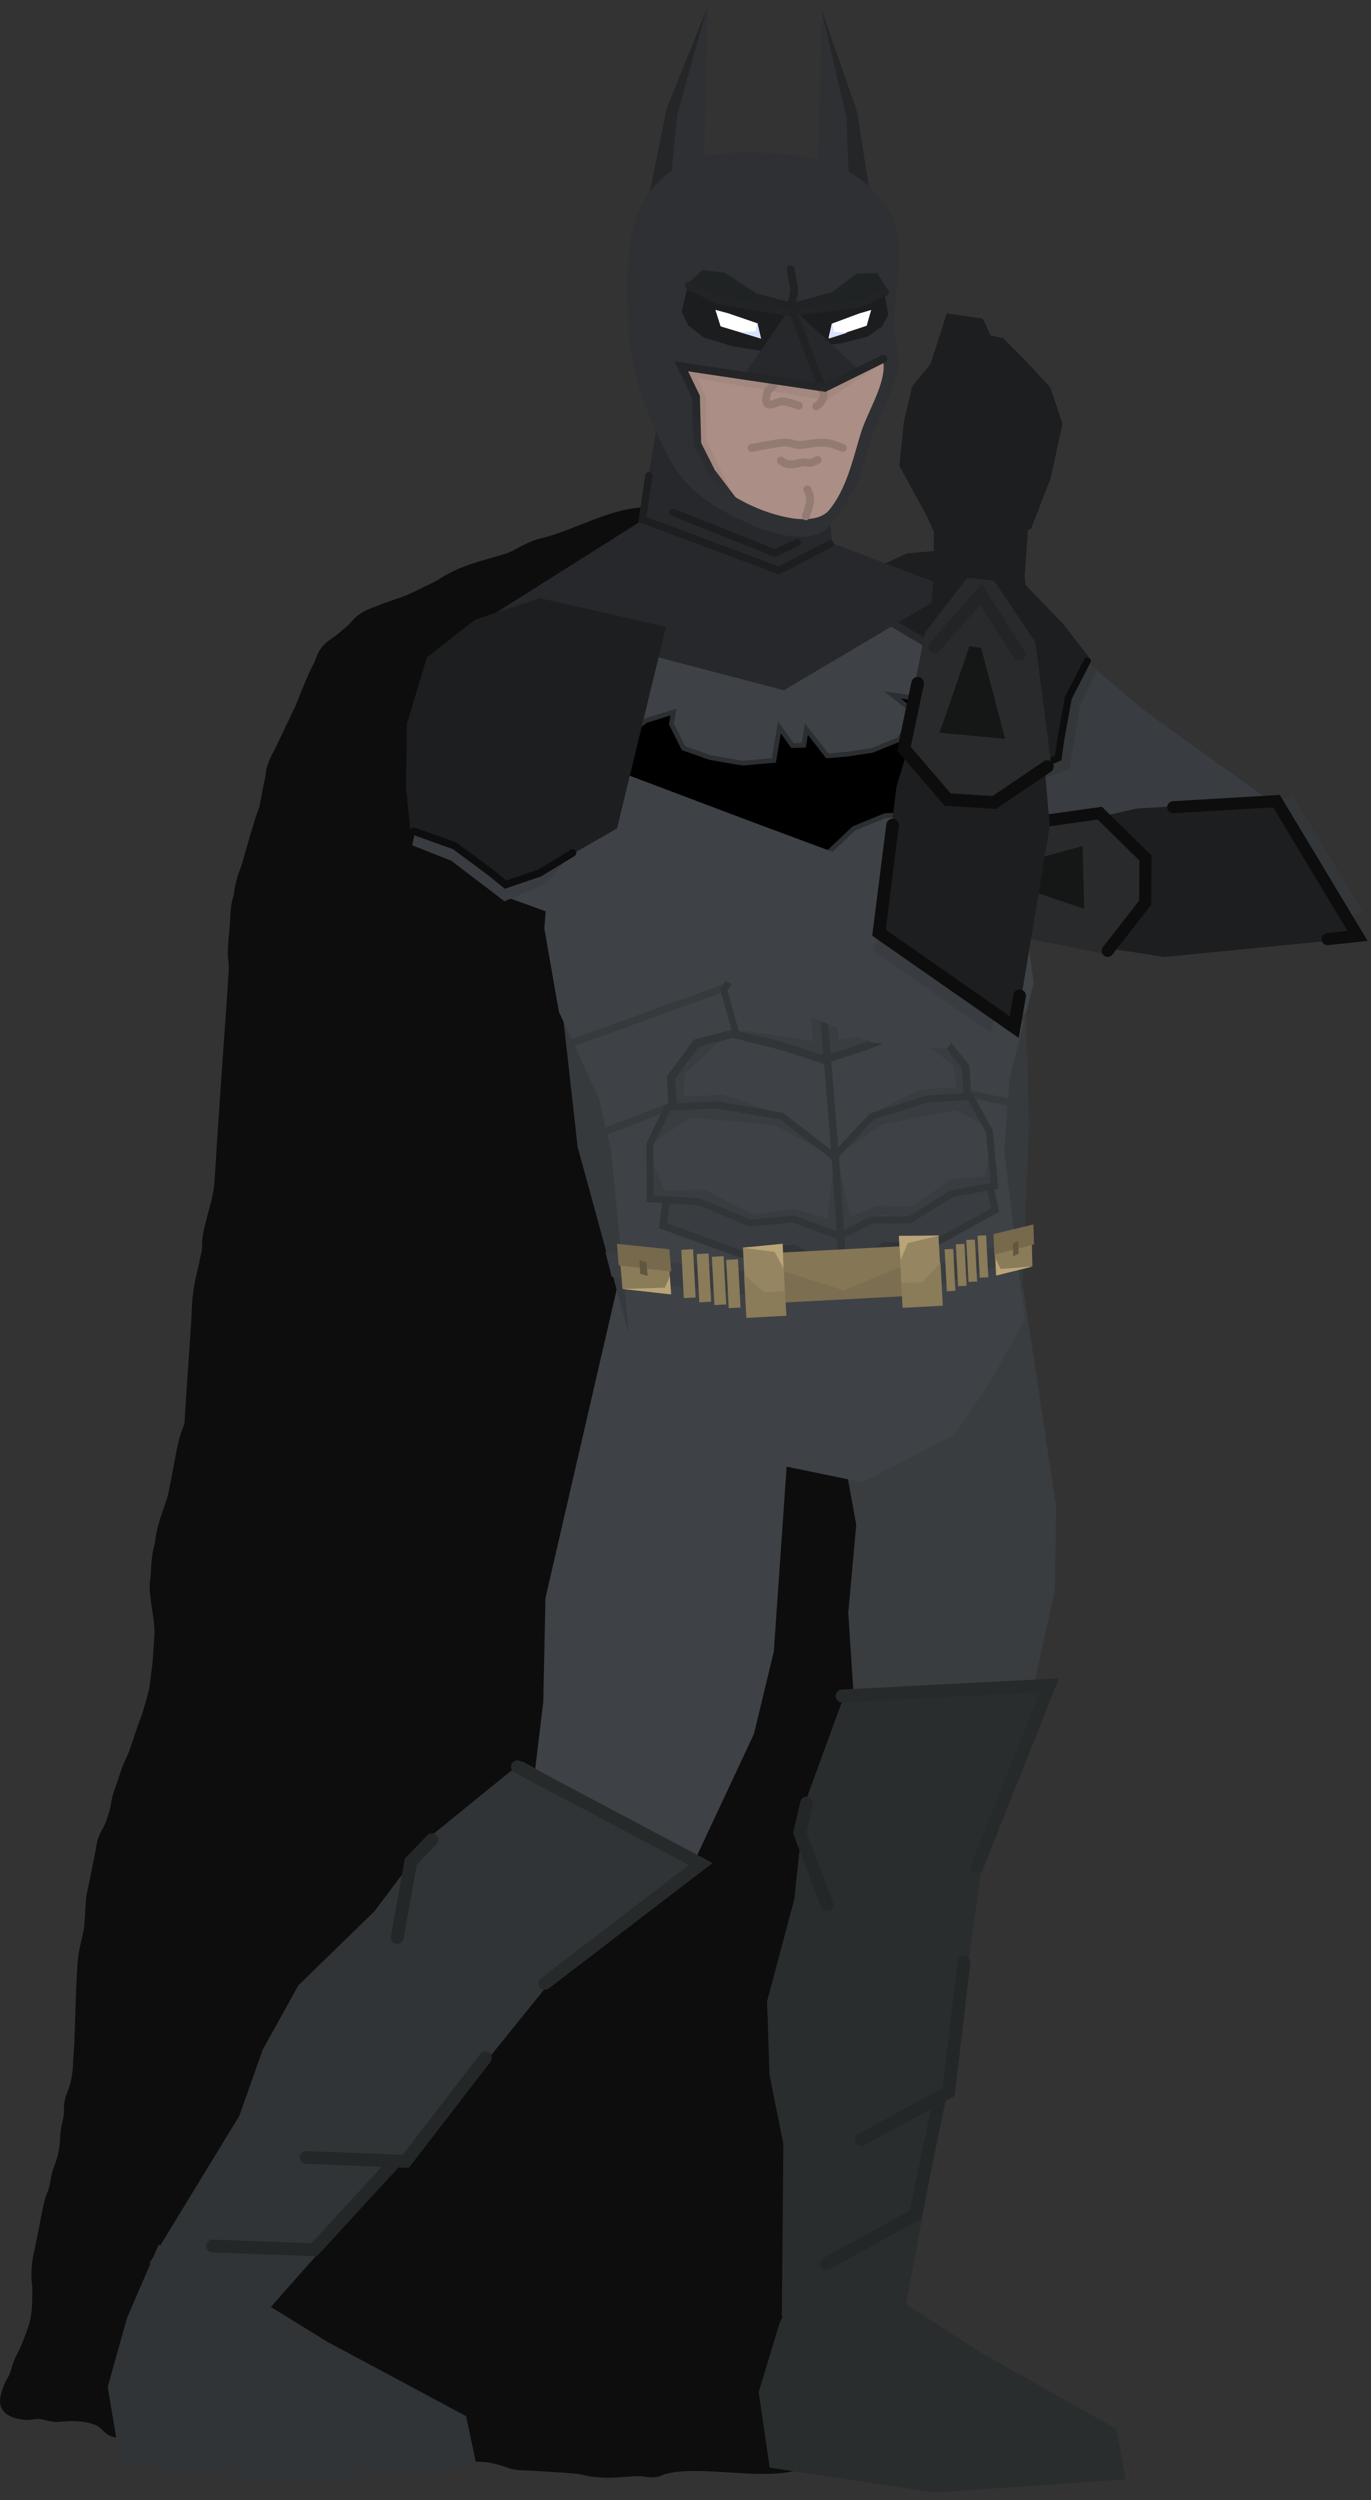 <svg xmlns="http://www.w3.org/2000/svg" xmlns:xlink="http://www.w3.org/1999/xlink" version="1.1" width="177.031" height="322.703" viewBox="1.264 -0.671 177.031 322.703">
  <rect x="1.264" y="-0.671" width="177.031" height="322.703" fill="#333333" stroke="none"/>
  <defs>
    <linearGradient id="grad_1" y2="1" x2="0">
      <stop offset="0" stop-color="#222325" stop-opacity="1"/>
      <stop offset="1" stop-color="#2E3034" stop-opacity="1"/>
    </linearGradient>
  </defs>
  <!-- Exported by Scratch - http://scratch.mit.edu/ -->
  <path id="ID0.7766774026677012" fill="#0D0D0D" stroke="#0D0D0D" stroke-width="1.945" stroke-linecap="round" d="M 122.67 184.4 C 124.093 152.832 127.043 120.138 118.103 89.263 C 114.721 77.59 99.818 71.304 88.081 66.415 C 82.724 64.186 76.85 68.469 71.315 69.77 C 69.744 70.135 68.535 71.043 67.181 71.617 C 65.277 72.242 63.289 72.679 61.55 73.364 C 60.934 73.607 60.314 73.847 59.74 74.186 C 59.069 74.472 58.538 74.909 57.914 75.245 C 56.619 75.867 55.321 76.535 54.029 77.109 C 52.743 77.59 51.414 77.973 50.175 78.503 C 49.558 78.745 48.893 78.936 48.365 79.326 C 47.738 79.709 47.294 80.341 46.757 80.873 C 46.226 81.309 45.695 81.746 45.165 82.183 C 44.637 82.573 43.96 82.953 43.572 83.494 C 43.138 83.985 42.99 84.684 42.696 85.326 C 42.405 85.921 42.064 86.513 41.82 87.159 C 41.288 88.352 40.803 89.596 40.317 90.84 C 40.026 91.436 39.735 92.031 39.441 92.673 C 39.15 93.268 38.859 93.863 38.565 94.505 C 38.274 95.1 37.983 95.695 37.689 96.337 C 37.398 96.933 37.007 97.521 36.813 98.17 C 36.572 98.768 36.53 99.38 36.435 100.036 C 36.294 100.641 36.153 101.246 36.058 101.902 C 35.917 102.507 35.825 103.116 35.681 103.768 C 35.49 104.37 35.199 104.965 35.054 105.618 C 34.481 107.423 33.951 109.326 33.424 111.183 C 33.233 111.784 32.941 112.379 32.797 113.032 C 32.606 113.634 32.514 114.242 32.42 114.898 C 32.278 115.503 32.087 116.105 32.042 116.764 C 31.951 117.373 31.959 117.988 31.915 118.647 C 31.832 119.871 31.645 121.136 31.659 122.414 C 31.617 123.026 31.798 123.322 31.781 124.314 C 31.572 128.131 31.26 131.988 30.998 135.848 C 30.745 139.567 30.486 143.381 30.231 147.147 C 30.106 148.983 30.025 150.917 29.847 152.796 C 29.756 153.405 29.614 154.01 29.47 154.662 C 29.125 156.058 28.683 157.399 28.434 158.849 C 28.293 159.454 28.351 160.073 28.306 160.732 C 28.215 161.34 28.024 161.942 27.929 162.598 C 27.646 163.809 27.311 165.063 27.174 166.331 C 26.992 167.548 27.005 168.826 26.919 170.097 C 26.666 173.816 26.407 177.629 26.152 181.396 C 26.091 182.29 26.119 182.623 26.024 183.279 C 25.883 183.884 25.542 184.476 25.397 185.128 C 24.924 186.94 24.643 188.861 24.265 190.727 C 24.124 191.332 24.033 191.941 23.888 192.593 C 23.5 193.891 22.961 195.179 22.619 196.527 C 22.424 197.176 22.323 197.926 22.226 198.629 C 22.081 199.281 21.884 199.977 21.832 200.73 C 21.741 201.339 21.749 201.954 21.705 202.613 C 21.663 203.225 21.522 203.831 21.577 204.496 C 21.643 205.731 21.906 207.025 22.069 208.314 C 22.128 208.932 22.186 209.551 22.191 210.214 C 22.149 210.826 22.108 211.438 22.063 212.097 C 22.022 212.709 21.98 213.321 21.935 213.98 C 21.753 215.197 21.666 216.468 21.43 217.729 C 21.151 218.893 20.442 221.209 20.442 221.209 C 20.161 221.663 19.358 224.301 18.892 225.597 C 18.638 226.302 18.27 226.966 18 227.665 C 17.764 228.272 17.582 228.898 17.373 229.514 C 17.164 230.13 16.916 230.737 16.746 231.363 C 16.58 231.976 16.535 232.617 16.369 233.23 C 16.199 233.857 15.989 234.476 15.742 235.079 C 15.487 235.704 15.083 236.273 14.866 236.911 C 14.662 237.513 14.614 238.156 14.489 238.778 C 14.364 239.399 14.237 240.022 14.112 240.644 C 13.986 241.265 13.86 241.888 13.734 242.51 C 13.609 243.131 13.428 243.746 13.357 244.376 C 13.217 245.626 13.241 246.893 13.101 248.142 C 13.031 248.772 12.85 249.387 12.724 250.009 C 12.599 250.63 12.418 251.245 12.347 251.875 C 12.207 253.124 12.149 254.385 12.091 255.641 C 11.977 258.154 11.933 260.678 11.829 263.191 C 11.804 263.819 11.744 264.447 11.701 265.074 C 11.659 265.701 11.658 266.334 11.574 266.957 C 11.489 267.585 11.362 268.21 11.197 268.823 C 11.027 269.45 10.698 270.037 10.57 270.672 C 10.445 271.289 10.526 271.932 10.442 272.556 C 10.357 273.184 10.149 273.794 10.065 274.422 C 9.98 275.045 10.021 275.682 9.937 276.305 C 9.852 276.933 9.726 277.558 9.56 278.171 C 9.39 278.798 9.103 279.394 8.933 280.02 C 8.767 280.634 8.722 281.274 8.556 281.887 C 8.386 282.514 8.085 283.106 7.929 283.736 C 7.624 284.968 7.426 286.226 7.175 287.468 C 7.049 288.09 6.923 288.713 6.797 289.335 C 6.672 289.956 6.505 290.573 6.42 291.201 C 6.336 291.824 6.293 292.455 6.292 293.084 C 6.291 293.718 6.429 294.35 6.414 294.984 C 6.383 296.241 6.407 297.517 6.158 298.75 C 5.901 300.021 5.372 301.234 4.905 302.449 C 4.662 303.079 4.284 303.656 4.029 304.281 C 3.782 304.884 3.648 305.528 3.402 306.13 C 3.147 306.755 2.701 307.313 2.526 307.963 C 2.361 308.571 2.041 309.312 2.398 309.846 C 2.778 310.416 3.647 310.557 4.346 310.688 C 5.005 310.811 5.687 310.542 6.357 310.588 C 7.026 310.633 7.667 310.913 8.336 310.959 C 9.006 311.004 9.677 310.853 10.348 310.859 C 11.014 310.864 11.689 310.871 12.343 310.994 C 13.017 311.12 13.704 311.285 14.306 311.6 C 14.935 311.93 15.31 312.637 15.973 312.896 C 16.59 313.137 17.303 312.986 17.968 313.031 C 18.633 313.076 19.299 313.2 19.963 313.167 C 20.648 313.133 21.306 312.865 21.991 312.831 C 22.656 312.798 23.325 312.882 23.986 312.967 C 24.652 313.052 25.3 313.253 25.966 313.338 C 26.626 313.422 27.307 313.35 27.961 313.473 C 28.635 313.599 29.25 313.953 29.924 314.079 C 30.579 314.202 31.259 314.13 31.92 314.215 C 32.586 314.3 33.24 314.462 33.899 314.586 C 34.559 314.709 35.208 314.931 35.879 314.956 C 37.882 315.033 39.892 314.874 41.897 314.892 C 42.563 314.897 43.232 314.943 43.892 315.027 C 44.558 315.112 45.204 315.326 45.872 315.398 C 47.196 315.54 48.538 315.527 49.863 315.669 C 50.53 315.741 51.176 315.955 51.842 316.04 C 52.503 316.125 53.171 316.17 53.837 316.175 C 54.509 316.181 55.178 316.07 55.849 316.075 C 56.515 316.081 57.178 316.205 57.844 316.211 C 58.515 316.217 59.185 316.118 59.856 316.111 C 61.19 316.097 62.531 316.056 63.862 316.147 C 64.532 316.192 65.191 316.356 65.842 316.517 C 66.507 316.683 67.131 316.997 67.805 317.124 C 68.46 317.247 69.136 317.214 69.801 317.259 C 71.794 317.394 73.799 317.472 75.787 317.665 C 76.455 317.731 77.101 317.951 77.766 318.036 C 78.427 318.121 79.096 318.166 79.762 318.172 C 80.433 318.178 81.103 318.105 81.773 318.072 C 82.443 318.039 83.113 317.966 83.784 317.972 C 84.451 317.977 85.119 318.179 85.78 318.107 C 86.486 318.031 86.204 317.825 87.823 317.536 C 94.299 316.383 105.507 320.182 107.495 314.19 C 114.587 292.808 108.338 268.926 110.937 246.507 C 113.332 225.865 121.694 205.502 122.67 184.4 Z "/>
  <g id="ID0.17693647183477879">
    <path id="ID0.7729651997797191" fill="#393C40" stroke="none" stroke-linecap="round" d="M 140.287 83.674 L 126.02 96.689 L 138.897 107.063 L 149.211 115.503 L 155.513 117.422 L 160.168 117.919 L 167.483 107.762 L 164.998 102.512 L 148.923 90.965 L 140.287 83.674 Z " stroke-width="0.779"/>
    <path id="ID0.9716172609478235" fill="#34373A" stroke="none" stroke-linecap="round" d="M 140.693 90.502 L 142.911 85.809 L 137.604 82.086 L 130.061 100.083 L 134.113 100.516 L 139.329 98.608 L 140.693 90.502 Z " stroke-width="0.779"/>
    <g id="ID0.38066427363082767">
      <path id="ID0.4757494777441025" fill="#1D1E1F" stroke="none" stroke-linecap="round" d="M 118.359 70.763 L 110.713 74.307 L 101.796 87.485 L 123.154 101.474 L 133.836 98.981 L 137.836 97.067 L 138.795 93.374 L 139.133 89.454 L 141.806 84.087 L 138.614 79.951 L 133.234 74.37 L 125.857 70.111 L 118.359 70.763 Z " stroke-width="0.454"/>
      <path id="ID0.6007084371522069" fill="none" stroke="#0D0D0D" stroke-width="0.908" stroke-linecap="round" d="M 141.666 84.637 L 139.221 89.382 L 138.251 94.689 L 137.907 97.155 L 133.836 98.981 L 129.212 99.941 "/>
    </g>
  </g>
  <g id="ID0.7397577832452953">
    <path id="ID0.6726378230378032" fill="#34373A" stroke="none" stroke-linecap="round" d="M 177.322 117.165 L 168.136 102.021 L 165.984 102.876 L 175.312 117.626 L 177.322 117.165 Z " stroke-width="0.779"/>
    <path id="ID0.6507829907350242" fill="#1D1E1F" stroke="none" stroke-linecap="round" d="M 176.46 120.412 L 166.09 102.661 L 148.008 103.691 L 137.958 105.995 L 122.586 106.539 L 116.339 106.176 L 114.8 117.725 L 121.033 117.699 L 130.435 119.12 L 142.401 121.424 L 151.608 122.851 L 176.46 120.412 Z " stroke-width="0.779"/>
    <path id="ID0.6829322893172503" fill="#1D1E1F" stroke="none" stroke-linecap="round" d="M 115.203 118.1 L 119.716 108.005 L 114.352 105.077 L 108.571 101.385 L 103.123 101.578 L 98.668 102.321 L 95.819 104.37 L 89.446 105.959 L 89.799 110.428 L 91.786 111.526 L 92.036 113.076 L 94.675 116.1 L 97.711 119.304 L 102.061 121.099 L 108.844 120.079 L 115.203 118.1 Z " stroke-width="0.779"/>
    <path id="ID0.47767175547778606" fill="none" stroke="#0D0D0D" stroke-width="1.558" stroke-linecap="round" d="M 172.685 120.546 L 176.567 120.136 L 166.093 102.739 L 152.755 103.523 "/>
    <path id="ID0.5922487881034613" fill="#282A2B" stroke="none" stroke-linecap="round" d="M 143.979 122.463 L 149.111 115.54 L 148.826 109.705 L 142.935 103.991 L 128.701 105.859 L 121.66 110.589 L 121.777 113.897 L 128.989 119.487 L 143.979 122.463 Z " stroke-width="0.779"/>
    <path id="ID0.36820242274552584" fill="#151616" stroke="none" stroke-linecap="round" d="M 141.259 116.639 L 141.05 108.542 L 130.167 111.499 L 130.296 112.936 L 141.259 116.639 Z " stroke-width="0.779"/>
    <path id="ID0.13569410238415003" fill="none" stroke="#232425" stroke-width="1.558" stroke-linecap="round" d="M 130.734 117.667 L 123.692 112.462 L 130.521 107.232 "/>
    <path id="ID0.024502143263816833" fill="none" stroke="#0D0D0D" stroke-width="1.558" stroke-linecap="round" d="M 144.294 122.058 L 149.139 115.847 L 149.169 110.079 L 143.275 104.287 L 135.133 105.433 "/>
  </g>
  <path id="ID0.3809091211296618" fill="#393D40" stroke="none" stroke-linecap="round" d="M 106.957 169.429 L 131.839 155.45 L 137.64 193.807 L 137.451 204.751 L 133.414 222.92 L 124.987 226.136 L 112.153 228.31 L 110.798 207.535 L 111.826 196.124 L 106.957 169.429 Z " stroke-width="0.731"/>
  <path id="ID0.5368814701214433" fill="#292D2E" stroke="none" stroke-linecap="round" d="M 99.231 308.086 L 101.927 299.197 L 106.218 289.857 L 116.316 295.501 L 127.742 302.895 L 145.42 312.864 L 146.637 319.356 L 121.97 321.059 L 100.652 317.845 L 99.231 308.086 Z " stroke-width="0.77"/>
  <path id="ID0.05466862628236413" fill="#292D2E" stroke="none" stroke-linecap="round" d="M 110.323 218.03 L 137.043 217.033 L 130.175 235.255 L 128.07 240.098 L 125.539 258.063 L 118.004 298.113 L 102.219 298.303 L 102.416 276.055 L 100.627 267.178 L 100.313 257.663 L 103.829 244.456 L 105.152 232.206 L 110.323 218.03 Z " stroke-width="0.731"/>
  <path id="ID0.4490455654449761" fill="none" stroke="#272A2B" stroke-width="1.659" stroke-linecap="round" d="M 110.007 218.241 L 136.759 216.859 L 127.393 240.399 "/>
  <path id="ID0.10446935473009944" fill="none" stroke="#242728" stroke-width="1.659" stroke-linecap="round" d="M 125.733 252.624 L 123.763 269.346 L 112.489 275.51 "/>
  <path id="ID0.42170455446466804" fill="none" stroke="#242728" stroke-width="1.659" stroke-linecap="round" d="M 122.541 270.385 L 119.477 285.205 L 107.963 291.537 "/>
  <path id="ID0.047098892275244" fill="none" stroke="#242728" stroke-width="1.659" stroke-linecap="round" d="M 105.423 232.058 L 104.531 235.895 L 108.052 245.182 "/>
  <path id="ID0.3809091211296618" fill="#3E4246" stroke="none" stroke-linecap="round" d="M 82.877 157.171 L 103.865 173.796 L 101.184 212.497 L 98.618 223.138 L 90.725 239.993 L 81.801 241.299 L 68.801 240.63 L 71.416 219.015 L 71.696 205.602 L 82.877 157.171 Z " stroke-width="0.731"/>
  <path id="ID0.5368814701214433" fill="#303436" stroke="none" stroke-linecap="round" d="M 15.174 307.431 L 17.675 298.485 L 21.762 289.053 L 31.981 294.477 L 43.565 301.621 L 61.455 311.202 L 62.813 317.666 L 38.189 319.906 L 16.806 317.156 L 15.174 307.431 Z " stroke-width="0.77"/>
  <path id="ID0.05466862628236413" fill="#303436" stroke="none" stroke-linecap="round" d="M 68.725 226.708 L 92.17 239.567 L 76.923 251.68 L 72.631 254.756 L 61.239 268.876 L 34.217 299.382 L 20.572 291.443 L 32.16 272.45 L 35.18 263.913 L 39.794 255.586 L 49.59 246.056 L 57.012 236.221 L 68.725 226.708 Z " stroke-width="0.731"/>
  <path id="ID0.4490455654449761" fill="none" stroke="#272A2B" stroke-width="1.659" stroke-linecap="round" d="M 68.08 227.384 L 91.75 239.928 L 71.63 255.324 "/>
  <path id="ID0.10446935473009944" fill="none" stroke="#242728" stroke-width="1.659" stroke-linecap="round" d="M 63.931 264.964 L 53.657 278.305 L 40.818 277.808 "/>
  <path id="ID0.42170455446466804" fill="none" stroke="#242728" stroke-width="1.659" stroke-linecap="round" d="M 52.076 278.57 L 41.84 289.716 L 28.708 289.241 "/>
  <path id="ID0.047098892275244" fill="none" stroke="#242728" stroke-width="1.659" stroke-linecap="round" d="M 57.04 236.79 L 54.304 239.626 L 52.56 249.403 "/>
  <g id="ID0.9157347986474633">
    <path id="ID0.7477802094072104" fill="#363A3D" stroke="none" stroke-linecap="round" d="M 133.548 122.166 L 113.866 120.106 L 116.037 161.235 L 133.15 169.272 L 134.139 144.664 L 133.548 122.166 Z " stroke-width="0.476"/>
    <path id="ID0.7477802094072104" fill="#363A3D" stroke="none" stroke-linecap="round" d="M 73.38 125.349 L 96.647 121.26 L 98.818 162.389 L 82.647 172.183 L 75.855 147.389 L 73.38 125.349 Z " stroke-width="0.476"/>
    <path id="ID0.4270821204409003" fill="#3E4246" stroke="none" stroke-linecap="round" d="M 72.607 105.29 L 75.752 92.608 L 77.703 86.664 L 83.871 79.305 L 114.971 79.094 L 122.092 83.01 L 125.158 86.901 L 132.774 97.942 L 132.613 108.44 L 131.95 113.959 L 133.978 120.765 L 134.742 126.208 L 132.967 133.215 L 131.626 138.531 L 130.927 147.866 L 133.579 169.659 L 128.877 178.132 L 124.425 184.589 L 112.611 190.648 L 100.873 188.24 L 96.597 181.743 L 91.313 175.585 L 82.615 172.945 L 80.137 147.686 L 78.597 141.092 L 73.43 129.921 L 71.552 119.173 L 72.607 105.29 Z " stroke-width="0.476"/>
    <path id="ID0.052435632329434156" fill="#393C40" stroke="none" stroke-linecap="round" d="M 87.373 154.47 L 91.821 154.283 L 98.579 157.216 L 103.635 156.782 L 109.601 158.255 L 113.728 156.964 L 115.368 156.401 L 129.381 152.252 L 129.911 155.514 L 121.572 160.127 L 115.612 160.131 L 110.186 163.469 L 103.343 160.302 L 96.947 161.069 L 86.88 157.786 L 87.373 154.47 Z " stroke-width="0.476"/>
    <path id="ID0.4987568911164999" fill="none" stroke="#27282B" stroke-width="0.952" stroke-linecap="round" d="M 83.689 79.96 L 77.596 86.48 L 74.795 96.641 "/>
    <path id="ID0.2889464790932834" fill="none" stroke="#27282B" stroke-width="0.952" stroke-linecap="round" d="M 116.335 79.668 L 122.241 83.17 L 128.436 92.141 "/>
    <path id="ID0.8373676878400147" fill="#000000" stroke="#2C2F31" stroke-width="0.616" stroke-linecap="round" d="M 87.965 92.785 L 88.228 91.238 L 84.642 92.343 L 79.975 95.942 L 76.125 101.21 L 73.983 106.969 L 78.989 104.437 L 83.674 104.07 L 86.467 104.836 L 89.167 107.683 L 91.212 106.546 L 95.2 106.045 L 99.764 106.836 L 103.776 109.799 L 106.016 112.736 L 108.003 109.599 L 111.524 106.264 L 115.556 104.608 L 120.704 104.304 L 122.565 104.789 L 124.089 101.589 L 125.974 100.226 L 128.602 100.612 L 131.492 102.067 L 129.845 98.343 L 127.349 94.567 L 124.342 91.73 L 121.049 89.67 L 116.489 89.032 L 118.773 90.814 L 118.824 92.582 L 117.349 94.78 L 113.849 96.19 L 110.707 96.666 L 108.097 96.896 L 105.379 93.434 L 105.055 95.522 L 103.594 95.564 L 101.909 93.227 L 101.186 97.481 L 97.117 97.831 L 92.939 97.105 L 89.518 95.896 L 87.965 92.785 Z "/>
    <path id="ID0.5698574706912041" fill="none" stroke="#313537" stroke-width="0.952" stroke-linecap="round" d="M 87.292 154.307 L 86.868 157.548 L 96.953 161.188 L 103.71 160.473 L 109.942 163.363 "/>
    <path id="ID0.5698574706912041" fill="none" stroke="#313537" stroke-width="0.893" stroke-linecap="round" d="M 129.09 152.339 L 129.777 155.521 L 121.396 160.135 L 115.471 160.09 L 110.355 163.579 "/>
    <path id="ID0.8947288258932531" fill="#393C40" stroke="none" stroke-linecap="round" d="M 87.97 142.304 L 94.977 141.814 L 102.614 143.319 L 108.563 148.536 L 101.248 144.535 L 90.423 143.604 L 85.471 146.893 L 87.97 142.304 Z " stroke-width="0.476"/>
    <path id="ID0.8947288258932531" fill="#393C40" stroke="none" stroke-linecap="round" d="M 126.693 141.248 L 120.481 141.47 L 113.9 143.506 L 109.15 148.651 L 115.216 144.449 L 124.656 142.622 L 129.32 145.055 L 126.693 141.248 Z " stroke-width="0.421"/>
    <path id="ID0.9897695370018482" fill="#393C40" stroke="none" stroke-linecap="round" d="M 92.064 154.365 L 85.501 154.235 L 85.684 149.576 L 87.057 153.008 L 92.152 152.882 L 98.47 156.053 L 103.919 155.408 L 108.084 156.619 L 109.049 148.701 L 109.803 158.483 L 104.111 156.781 L 98.239 157.091 L 92.064 154.365 Z " stroke-width="0.476"/>
    <path id="ID0.9897695370018482" fill="#393C40" stroke="none" stroke-linecap="round" d="M 124.301 152.889 L 129.807 152.155 L 129.217 147.862 L 128.383 151.166 L 124.088 151.525 L 119.072 155.049 L 114.43 154.962 L 111.042 156.471 L 109.491 149.236 L 109.771 158.356 L 114.397 156.249 L 119.364 155.987 L 124.301 152.889 Z " stroke-width="0.423"/>
    <path id="ID0.3524594851769507" fill="#393C40" stroke="none" stroke-linecap="round" d="M 100.645 119.15 L 106.656 121.026 L 110.979 118.462 L 108.018 122.433 L 109.556 133.509 L 118.569 132.175 L 108.344 136.291 L 96.447 132.222 L 106.23 133.732 L 105.231 122.484 L 100.645 119.15 Z " stroke-width="0.476"/>
    <path id="ID0.9214867809787393" fill="#393C40" stroke="none" stroke-linecap="round" d="M 87.766 138.428 L 90.515 134.063 L 95.22 132.862 L 89.646 137.924 L 89.563 140.861 L 94.605 140.642 L 102.929 143.421 L 93.866 141.992 L 88.018 142.301 L 87.766 138.428 Z " stroke-width="0.476"/>
    <path id="ID0.9214867809787393" fill="#393C40" stroke="none" stroke-linecap="round" d="M 126.163 137.169 L 123.231 133.297 L 118.832 132.619 L 124.402 136.875 L 124.767 139.654 L 120.156 139.943 L 113.67 143.129 L 120.962 141.152 L 126.314 140.869 L 126.163 137.169 Z " stroke-width="0.445"/>
    <path id="ID0.8679121839813888" fill="#2C2F31" stroke="none" stroke-linecap="round" d="M 102.539 117.957 L 106.428 119.372 L 109.67 117.556 L 110.671 118.457 L 106.889 121.327 L 101.017 119.396 L 102.539 117.957 Z " stroke-width="0.476"/>
    <path id="ID0.24770551454275846" fill="none" stroke="#313537" stroke-width="0.952" stroke-linecap="round" d="M 106.475 115.774 L 111.299 119.096 L 118.813 119.176 L 126.364 117.704 L 131.393 113.624 "/>
    <path id="ID0.20603158557787538" fill="none" stroke="#313537" stroke-width="0.952" stroke-linecap="round" d="M 72.945 113.546 L 80.241 118.525 L 92.773 121.082 L 99.993 120.105 L 105.967 115.856 "/>
    <g id="ID0.5272086253389716">
      <path id="ID0.24770551454275846" fill="none" stroke="#363A3D" stroke-width="0.952" stroke-linecap="round" d="M 78.07 145.858 L 87.793 142.174 "/>
      <path id="ID0.24770551454275846" fill="none" stroke="#363A3D" stroke-width="0.952" stroke-linecap="round" d="M 74.873 134.056 L 94.943 126.775 "/>
    </g>
    <g id="ID0.5272086253389716">
      <path id="ID0.24770551454275846" fill="none" stroke="#363A3D" stroke-width="0.952" stroke-linecap="round" d="M 133.373 141.982 L 126.348 140.518 "/>
      <path id="ID0.24770551454275846" fill="none" stroke="#363A3D" stroke-width="0.952" stroke-linecap="round" d="M 133.269 130.621 L 119.162 126.598 "/>
    </g>
    <g id="ID0.7887678607366979">
      <path id="ID0.753661650698632" fill="none" stroke="#313537" stroke-width="0.952" stroke-linecap="round" d="M 101.126 119.244 L 106.482 121.346 L 110.386 118.517 "/>
      <g id="ID0.8167418288066983">
        <path id="ID0.9553722990676761" fill="none" stroke="#313537" stroke-width="1.041" stroke-linecap="round" d="M 107.888 136.181 L 102.171 134.337 L 95.905 132.761 L 91.191 133.963 L 87.913 138.427 L 88.095 141.875 "/>
        <path id="ID0.5982440118677914" fill="none" stroke="#313537" stroke-width="0.854" stroke-linecap="round" d="M 96.193 132.33 L 94.725 127.107 L 99.584 119.783 "/>
      </g>
      <g id="ID0.7324484633281827">
        <path id="ID0.04993448918685317" fill="none" stroke="#313537" stroke-width="0.952" stroke-linecap="round" d="M 106.476 121.227 L 107.741 131.65 L 109.082 148.029 L 110.18 164.301 "/>
        <g id="ID0.8167418288066983">
          <path id="ID0.9553722990676761" fill="none" stroke="#313537" stroke-width="0.97" stroke-linecap="round" d="M 108.149 136.006 L 113.106 134.386 L 118.428 132.197 L 122.669 132.927 L 125.976 137.044 L 126.158 140.491 "/>
          <path id="ID0.5982440118677914" fill="none" stroke="#313537" stroke-width="0.792" stroke-linecap="round" d="M 118.146 131.857 L 118.912 126.516 L 113.94 119.71 "/>
          <path id="ID0.3567589442245662" fill="none" stroke="#313537" stroke-width="0.897" stroke-linecap="round" d="M 108.941 148.695 L 113.802 143.456 L 121.02 141.167 L 126.54 140.876 L 129.023 145.394 L 129.686 152.392 L 124.182 153.398 L 118.699 156.786 L 113.773 156.808 L 109.667 158.86 L 103.701 156.672 L 98.13 157.204 L 91.548 154.452 L 85.216 154.071 L 85.18 147.04 L 87.487 142.27 L 93.76 141.939 L 102.183 143.401 L 108.258 148.063 Z "/>
        </g>
      </g>
    </g>
    <g id="ID0.9312638868577778">
      <path id="ID0.2888958193361759" fill="#393C40" stroke="none" stroke-linecap="round" d="M 90.294 162.381 L 100.607 163.924 L 100.167 166.868 L 89.854 165.325 L 90.294 162.381 Z " stroke-width="0.476"/>
      <path id="ID0.2888958193361759" fill="#393C40" stroke="none" stroke-linecap="round" d="M 79.417 160.87 L 91.007 162.724 L 90.567 165.667 L 80.254 164.125 L 79.417 160.87 Z " stroke-width="0.476"/>
      <g id="ID0.36424446757882833">
        <path id="ID0.7359844641759992" fill="#8A7B59" stroke="none" d="M 93.183 161.553 L 94.705 161.473 L 95.034 167.702 L 93.512 167.782 L 93.183 161.553 Z " stroke-width="0.476"/>
        <path id="ID0.7359844641759992" fill="#8A7B59" stroke="none" d="M 91.233 161.203 L 92.755 161.123 L 93.084 167.352 L 91.562 167.432 L 91.233 161.203 Z " stroke-width="0.476"/>
        <path id="ID0.7359844641759992" fill="#8A7B59" stroke="none" d="M 89.233 160.653 L 90.755 160.573 L 91.084 166.802 L 89.562 166.882 L 89.233 160.653 Z " stroke-width="0.476"/>
        <path id="ID0.7359844641759992" fill="#8A7B59" stroke="none" d="M 95.033 161.953 L 96.555 161.873 L 96.883 168.102 L 95.362 168.182 L 95.033 161.953 Z " stroke-width="0.476"/>
      </g>
      <g id="ID0.1049797898158431">
        <path id="ID0.08871637750416994" fill="#8A7B59" stroke="none" stroke-linecap="round" d="M 81.16 160.134 L 87.611 160.843 L 87.858 166.432 L 81.644 165.687 L 81.16 160.134 Z " stroke-width="0.476"/>
        <path id="ID0.13805592898279428" fill="#76694C" stroke="none" stroke-linecap="round" d="M 80.933 159.885 L 87.693 160.577 L 87.939 163.449 L 81.151 162.663 L 80.933 159.885 Z " stroke-width="0.476"/>
        <path id="ID0.3221200187690556" fill="#61563F" stroke="none" stroke-linecap="round" d="M 83.831 161.955 L 84.727 162.27 L 84.897 164.021 L 83.924 163.736 L 83.831 161.955 Z " stroke-width="0.517"/>
        <path id="ID0.1420820001512766" fill="#BAA578" stroke="none" stroke-linecap="round" d="M 87.123 165.54 L 87.761 164.076 L 87.93 166.379 L 81.625 165.711 L 87.123 165.54 Z " stroke-width="0.476"/>
      </g>
      <path id="ID0.2888958193361759" fill="#393C40" stroke="none" stroke-linecap="round" d="M 127.851 160.827 L 120.533 163.029 L 121.099 165.54 L 128.416 163.338 L 127.851 160.827 Z " stroke-width="0.381"/>
      <path id="ID0.2888958193361759" fill="#393C40" stroke="none" stroke-linecap="round" d="M 134.317 158.622 L 127.433 160.929 L 127.999 163.44 L 134.049 161.554 L 134.317 158.622 Z " stroke-width="0.381"/>
      <path id="ID0.7359844641759992" fill="#8A7B59" stroke="none" d="M 125.794 159.877 L 124.689 159.936 L 124.975 165.354 L 126.08 165.296 L 125.794 159.877 Z " stroke-width="0.382"/>
      <path id="ID0.7359844641759992" fill="#8A7B59" stroke="none" d="M 127.144 159.327 L 126.039 159.386 L 126.325 164.804 L 127.43 164.746 L 127.144 159.327 Z " stroke-width="0.382"/>
      <path id="ID0.7359844641759992" fill="#8A7B59" stroke="none" d="M 128.594 158.777 L 127.489 158.836 L 127.775 164.254 L 128.88 164.196 L 128.594 158.777 Z " stroke-width="0.382"/>
      <path id="ID0.7359844641759992" fill="#8A7B59" stroke="none" d="M 124.344 160.527 L 123.239 160.586 L 123.525 166.004 L 124.63 165.946 L 124.344 160.527 Z " stroke-width="0.382"/>
      <g id="ID0.1049797898158431">
        <path id="ID0.08871637750416994" fill="#8A7B59" stroke="none" stroke-linecap="round" d="M 134.444 157.575 L 129.558 158.802 L 129.868 163.964 L 134.569 162.725 L 134.444 157.575 Z " stroke-width="0.405"/>
        <path id="ID0.13805592898279428" fill="#76694C" stroke="none" stroke-linecap="round" d="M 134.704 157.375 L 129.58 158.615 L 129.647 161.277 L 134.785 159.949 L 134.704 157.375 Z " stroke-width="0.405"/>
        <path id="ID0.3221200187690556" fill="#61563F" stroke="none" stroke-linecap="round" d="M 132.724 159.493 L 132.064 159.863 L 132.09 161.488 L 132.811 161.139 L 132.724 159.493 Z " stroke-width="0.44"/>
        <path id="ID0.1420820001512766" fill="#BAA578" stroke="none" stroke-linecap="round" d="M 130.464 163.123 L 129.844 161.834 L 129.92 163.967 L 134.698 162.79 L 130.464 163.123 Z " stroke-width="0.405"/>
      </g>
      <g id="ID0.6836685389280319">
        <path id="ID0.09357938077300787" fill="#857656" stroke="none" d="M 101.02 161.069 L 118.969 160.121 L 119.308 166.54 L 101.359 167.488 L 101.02 161.069 Z " stroke-width="0.428"/>
        <path id="ID0.6492703901603818" fill="#7C6E50" stroke="none" stroke-linecap="round" d="M 101.805 163.22 L 110.17 165.878 L 118.827 162.322 L 119.052 166.577 L 102.029 167.476 L 101.805 163.22 Z " stroke-width="0.476"/>
        <g id="ID0.9254062357358634">
          <g id="ID0.49943465692922473">
            <path id="ID0.140373723115772" fill="#968561" stroke="none" d="M 117.336 159.044 L 122.447 158.775 L 122.924 167.809 L 117.813 168.079 L 117.336 159.044 Z " stroke-width="0.476"/>
            <path id="ID0.8286363878287375" fill="#BAA578" stroke="none" stroke-linecap="round" d="M 117.33 158.846 L 122.573 158.808 L 118.476 159.787 L 117.567 161.98 L 117.33 158.846 Z " stroke-width="0.476"/>
            <path id="ID0.7362233307212591" fill="#8A7B59" stroke="none" stroke-linecap="round" d="M 117.675 164.931 L 120.388 164.835 L 122.709 162.281 L 123.003 167.868 L 117.844 168.14 L 117.675 164.931 Z " stroke-width="0.476"/>
          </g>
          <g id="ID0.49943465692922473">
            <path id="ID0.140373723115772" fill="#968561" stroke="none" d="M 102.305 160.086 L 97.194 160.356 L 97.671 169.39 L 102.782 169.12 L 102.305 160.086 Z " stroke-width="0.476"/>
            <path id="ID0.8286363878287375" fill="#BAA578" stroke="none" stroke-linecap="round" d="M 102.329 159.867 L 97.111 160.381 L 101.288 160.924 L 102.423 163.009 L 102.329 159.867 Z " stroke-width="0.476"/>
            <path id="ID0.7362233307212591" fill="#8A7B59" stroke="none" stroke-linecap="round" d="M 102.626 165.955 L 99.919 166.145 L 97.342 163.85 L 97.637 169.437 L 102.796 169.164 L 102.626 165.955 Z " stroke-width="0.476"/>
          </g>
        </g>
      </g>
    </g>
  </g>
  <g id="ID0.8333355090580881">
    <path id="ID0.9286923445761204" fill="#27282B" stroke="none" stroke-linecap="round" d="M 87.596 45.075 L 106.461 45.166 L 108.724 69.42 L 124.444 75.424 L 102.485 88.427 L 64.999 78.607 L 84.047 66.582 L 87.596 45.075 Z " stroke-width="0.476"/>
    <path id="ID0.5448851804248989" fill="none" stroke="#1D1E1F" stroke-width="0.952" stroke-linecap="round" d="M 85.048 60.731 L 84.223 66.378 L 101.847 72.958 L 108.446 69.536 "/>
    <path id="ID0.262191956397146" fill="none" stroke="#1D1E1F" stroke-width="0.952" stroke-linecap="round" d="M 88.166 65.467 L 101.299 70.707 L 104.209 69.37 "/>
  </g>
  <g id="ID0.3450673264451325">
    <g id="ID0.9831569031812251">
      <path id="ID0.0877610077150166" fill="#2E3034" stroke="none" stroke-linecap="round" d="M 111.629 13.732 L 107.359 0.514 L 106.705 29.035 L 114.374 29.211 L 111.629 13.732 Z " stroke-width="0.587"/>
      <path id="ID0.796130308881402" fill="#242628" stroke="none" stroke-linecap="round" d="M 111.941 13.751 L 107.315 0.525 L 110.553 14.441 L 111.152 29.346 L 114.333 29.123 L 111.941 13.751 Z " stroke-width="0.587"/>
    </g>
    <g id="ID0.9831569031812251">
      <path id="ID0.0877610077150166" fill="#2E3034" stroke="none" stroke-linecap="round" d="M 87.765 13.309 L 92.637 0.301 L 91.983 28.822 L 84.314 28.646 L 87.765 13.309 Z " stroke-width="0.587"/>
      <path id="ID0.796130308881402" fill="#242628" stroke="none" stroke-linecap="round" d="M 87.355 13.335 L 92.582 0.334 L 88.71 14.087 L 87.284 28.618 L 84.261 28.581 L 87.355 13.335 Z " stroke-width="0.587"/>
    </g>
    <path id="ID0.8999492498114705" fill="#2E3034" stroke="none" stroke-linecap="round" d="M 105.17 19.558 C 109.562 20.138 114.231 22.956 116.273 26.887 C 118.604 31.374 116.528 36.927 116.714 41.928 C 116.848 43.635 117.6 45.405 117.232 47.022 C 116.483 50.309 114.74 53.299 113.585 56.466 C 112.829 58.542 112.621 60.892 111.408 62.768 C 110.041 64.99 108.627 68.093 106.017 68.489 C 102.149 69.075 98.116 67.141 94.707 65.308 C 91.907 63.801 89.305 61.528 87.795 58.721 C 85.094 53.513 82.663 47.795 82.413 41.904 C 82.135 35.373 81.55 27.291 86.41 22.685 C 90.766 18.242 98.641 18.699 105.17 19.558 Z " stroke-width="0.508"/>
    <path id="ID0.2441388238221407" fill="#AB8E85" stroke="none" d="M 102.296 44.358 C 106.371 44.619 111.881 41.58 114.543 44.388 C 116.938 47.034 113.459 51.817 112.409 55.268 C 111.363 58.7 110.589 62.421 108.287 65.223 C 107.19 66.466 104.964 66.487 103.24 66.175 C 100.14 65.61 97.109 64.257 94.556 62.407 C 91.914 60.493 88.414 58.383 87.916 55.146 C 87.287 51.045 88.075 45.667 91.332 43.165 C 94.316 40.984 98.63 44.124 102.296 44.358 Z " stroke-width="1.256"/>
    <path id="ID0.46721756737679243" fill="#A2887F" stroke="none" stroke-linecap="round" d="M 87.646 45.159 L 89.306 45.883 L 115.32 46.098 L 107.991 51.012 L 91.312 48.165 L 92.375 50.578 L 92.5 56.196 L 95.967 63.466 L 91.549 56.682 L 87.646 45.159 Z " stroke-width="0.508"/>
    <path id="ID0.8256730306893587" fill="none" stroke="#937B73" stroke-width="1.016" stroke-linecap="round" d="M 98.331 57.145 C 98.331 57.145 101.043 56.611 102.412 56.451 C 102.755 56.411 103.091 56.496 103.426 56.55 C 103.767 56.605 104.092 56.781 104.437 56.777 C 105.122 56.77 105.795 56.588 106.476 56.519 C 106.814 56.484 107.154 56.454 107.494 56.466 C 107.833 56.478 108.178 56.506 108.507 56.591 C 109.049 56.73 110.095 57.135 110.095 57.135 "/>
    <path id="ID0.7592270169407129" fill="none" stroke="#937B73" stroke-width="1.016" stroke-linecap="round" d="M 106.846 58.693 C 106.846 58.693 106.217 59.023 105.872 59.077 C 105.537 59.129 105.195 58.977 104.857 59.003 C 104.518 59.03 104.2 59.199 103.861 59.234 C 103.525 59.269 103.173 59.294 102.845 59.211 C 102.567 59.141 102.093 58.787 102.093 58.787 "/>
    <path id="ID0.5332203092984855" fill="none" stroke="#937B73" stroke-width="1.016" stroke-linecap="round" d="M 101.123 49.127 C 101.123 49.127 100.508 49.544 100.395 49.872 C 100.247 50.311 99.974 51.15 100.409 51.473 C 100.983 51.777 101.758 51.067 102.449 51.139 C 103.118 51.211 104.418 51.692 104.418 51.692 "/>
    <path id="ID0.2278452254831791" fill="none" stroke="#937B73" stroke-width="1.016" stroke-linecap="round" d="M 105.55 45.569 C 105.55 45.569 106.441 47.453 106.882 48.395 C 107.03 48.71 107.194 49.02 107.318 49.345 C 107.442 49.67 107.647 49.996 107.625 50.343 C 107.604 50.691 107.39 51.008 107.197 51.298 C 107.068 51.493 106.678 51.769 106.678 51.769 "/>
    <path id="ID0.6473136460408568" fill="none" stroke="#937B73" stroke-width="1.016" stroke-linecap="round" d="M 105.516 62.5 C 105.516 62.5 105.818 63.142 105.861 63.487 C 105.903 63.824 105.835 64.17 105.763 64.502 C 105.657 65.001 105.329 65.973 105.329 65.973 "/>
    <path id="ID0.11669129692018032" fill="#2E3034" stroke="none" stroke-linecap="round" d="M 89.698 39.87 L 112.894 42.18 L 116.769 44.937 L 107.265 49.42 L 86.626 46.406 L 89.698 39.87 Z " stroke-width="0.508"/>
    <path id="ID0.14635155349969864" fill="#2E3034" stroke="none" stroke-linecap="round" d="M 86.911 45.066 L 88.756 45.489 L 91.278 50.756 L 91.451 56.528 L 93.192 60.379 L 96.006 63.975 L 87.897 58.58 L 86.911 45.066 Z " stroke-width="0.508"/>
    <path id="ID0.28340246016159654" fill="#1C1D1F" stroke="none" stroke-linecap="round" d="M 89.953 36.671 L 93.347 38.289 L 102.991 39.401 L 102.86 45.152 L 95.943 44.048 L 92.107 42.879 L 90.117 41.321 L 89.292 39.573 L 89.953 36.671 Z " stroke-width="0.54"/>
    <path id="ID0.6101007834076881" fill="#FFFFFF" stroke="none" stroke-linecap="round" d="M 93.64 39.327 L 95.283 39.764 L 99.035 41.052 L 99.534 43.032 L 94.314 41.459 L 93.64 39.327 Z " stroke-width="0.406"/>
    <path id="ID0.28340246016159654" fill="#1C1D1F" stroke="none" stroke-linecap="round" d="M 115.49 37.328 L 112.401 38.631 L 103.764 39.227 L 103.646 44.355 L 109.853 43.655 L 113.318 42.771 L 115.154 41.464 L 115.96 39.941 L 115.49 37.328 Z " stroke-width="0.482"/>
    <path id="ID0.6101007834076881" fill="#FFFFFF" stroke="none" stroke-linecap="round" d="M 113.76 39.335 L 112.207 39.791 L 108.67 41.106 L 108.243 43.001 L 113.17 41.379 L 113.76 39.335 Z " stroke-width="0.386"/>
    <g id="ID0.07940126257017255">
      <path id="ID0.46257128613069654" fill="#27282B" stroke="none" stroke-linecap="round" d="M 103.149 39.292 L 107.263 49.346 L 97.262 47.846 L 103.149 39.292 Z " stroke-width="0.508"/>
      <path id="ID0.9845890481956303" fill="#27282B" stroke="none" stroke-linecap="round" d="M 103.962 39.435 L 112.072 46.989 L 107.341 49.422 L 103.962 39.435 Z " stroke-width="0.508"/>
    </g>
    <path id="ID0.20071752788498998" fill="#202324" stroke="none" d="M 94.848 34.523 L 98.929 37.182 L 103.651 38.46 L 103.695 39.858 L 95.953 38.41 L 90.115 35.939 L 91.883 34.201 L 94.848 34.523 Z " stroke-width="0.508"/>
    <path id="ID0.20071752788498998" fill="#202324" stroke="none" d="M 111.853 34.65 L 108.745 37.026 L 103.467 38.467 L 103.368 39.747 L 110.524 38.745 L 115.999 36.843 L 114.513 34.571 L 111.853 34.65 Z " stroke-width="0.466"/>
    <path id="ID0.521138689480722" fill="none" stroke="#212325" stroke-width="0.906" stroke-linecap="round" d="M 115.594 37.064 L 112.319 38.575 L 103.753 39.625 "/>
    <path id="ID0.17828734638169408" fill="none" stroke="#202324" stroke-width="1.016" stroke-linecap="round" d="M 107.177 48.859 L 104.422 41.554 C 103.477 39.113 103.612 39.684 103.445 38.712 C 103.387 38.372 103.613 38.041 103.672 37.7 C 103.73 37.365 103.802 37.027 103.797 36.687 C 103.792 36.343 103.701 36.005 103.642 35.667 C 103.551 35.139 103.348 34.085 103.348 34.085 "/>
    <path id="ID0.521138689480722" fill="none" stroke="#212325" stroke-width="1.016" stroke-linecap="round" d="M 90.218 36.187 L 93.809 38.048 L 103.351 39.664 "/>
    <path id="ID0.8012696979567409" fill="none" stroke="url(#grad_1)" stroke-width="1.016" stroke-linecap="round" d="M 115.33 45.641 L 107.774 49.381 L 89.239 46.618 L 91.131 50.524 L 91.296 56.626 L 93.143 60.276 L 95.955 63.974 "/>
    <path id="ID0.043594349175691605" fill="#D7E2FD" stroke="none" stroke-linecap="round" d="M 98.812 42.075 L 99.066 40.963 L 99.527 43.031 L 96.954 42.236 L 98.812 42.075 Z " stroke-width="0.508"/>
    <path id="ID0.043594349175691605" fill="#D7E2FD" stroke="none" stroke-linecap="round" d="M 108.962 42.148 L 108.72 41.139 L 108.322 43.024 L 110.653 42.275 L 108.962 42.148 Z " stroke-width="0.462"/>
  </g>
  <path id="ID0.7729651997797191" fill="#3E4246" stroke="none" stroke-linecap="round" d="M 65.709 114.783 L 72.204 95.545 L 98.111 105.32 L 119.048 113.105 L 127.192 118.973 L 131.885 123.622 L 123.552 134.682 L 113.888 133.909 L 83.564 121.225 L 65.709 114.783 Z " stroke-width="1.099"/>
  <path id="ID0.9716172609478235" fill="#393C40" stroke="none" stroke-linecap="round" d="M 59.551 110.439 L 54.491 108.438 L 55.885 101.786 L 74.552 110.153 L 71.761 113.388 L 66.403 115.665 L 59.551 110.439 Z " stroke-width="0.816"/>
  <g id="ID0.38066427363082767">
    <path id="ID0.4757494777441025" fill="#1D1E1F" stroke="none" stroke-linecap="round" d="M 62.605 79.311 L 70.996 76.545 L 87.261 80.241 L 80.941 106.249 L 70.98 111.996 L 66.547 113.396 L 63.167 111.258 L 60.099 108.5 L 54.209 106.308 L 53.688 100.856 L 53.806 92.731 L 56.4 84.184 L 62.605 79.311 Z " stroke-width="0.476"/>
    <path id="ID0.6007084371522069" fill="none" stroke="#0D0D0D" stroke-width="0.952" stroke-linecap="round" d="M 54.71 106.629 L 59.981 108.508 L 64.525 111.874 L 66.556 113.515 L 70.98 111.996 L 75.206 109.417 "/>
  </g>
  <g id="ID0.7397577832452953">
    <path id="ID0.6726378230378032" fill="#393C40" stroke="none" stroke-linecap="round" d="M 129.163 132.637 L 113.969 121.963 L 115.016 119.772 L 129.786 130.567 L 129.163 132.637 Z " stroke-width="0.816"/>
    <path id="ID0.6507829907350242" fill="#1D1E1F" stroke="none" stroke-linecap="round" d="M 132.516 131.806 L 114.678 119.711 L 117.028 100.87 L 120.145 90.52 L 121.795 74.48 L 121.855 67.92 L 134.043 67.122 L 133.578 73.641 L 134.402 83.575 L 135.97 96.253 L 136.815 105.984 L 132.516 131.806 Z " stroke-width="0.816"/>
    <path id="ID0.6829322893172503" fill="#1D1E1F" stroke="none" stroke-linecap="round" d="M 134.408 67.57 L 123.53 71.581 L 120.846 65.764 L 117.391 59.458 L 117.976 53.773 L 119.066 49.165 L 121.41 46.329 L 123.52 39.775 L 128.17 40.458 L 129.179 42.614 L 130.782 42.984 L 133.759 45.958 L 136.898 49.359 L 138.468 54.035 L 136.925 61.058 L 134.408 67.57 Z " stroke-width="0.816"/>
    <path id="ID0.47767175547778606" fill="none" stroke="#0D0D0D" stroke-width="1.633" stroke-linecap="round" d="M 132.922 127.867 L 132.219 131.899 L 114.759 119.719 L 116.518 105.824 "/>
    <path id="ID0.5922487881034613" fill="#282A2B" stroke="none" stroke-linecap="round" d="M 137.016 98.099 L 129.413 102.98 L 123.331 102.272 L 117.768 95.708 L 120.723 80.951 L 126.166 73.919 L 129.618 74.274 L 134.957 82.211 L 137.016 98.099 Z " stroke-width="0.816"/>
    <path id="ID0.36820242274552584" fill="#151616" stroke="none" stroke-linecap="round" d="M 131.051 94.691 L 122.596 93.903 L 126.454 82.727 L 127.949 82.963 L 131.051 94.691 Z " stroke-width="0.816"/>
    <path id="ID0.13569410238415003" fill="none" stroke="#232425" stroke-width="1.633" stroke-linecap="round" d="M 132.862 83.785 L 127.912 76.053 L 121.962 82.828 "/>
    <path id="ID0.024502143263816833" fill="none" stroke="#0D0D0D" stroke-width="1.633" stroke-linecap="round" d="M 136.5 98.277 L 129.663 102.909 L 123.628 102.534 L 117.984 95.961 L 119.755 87.525 "/>
  </g>
</svg>